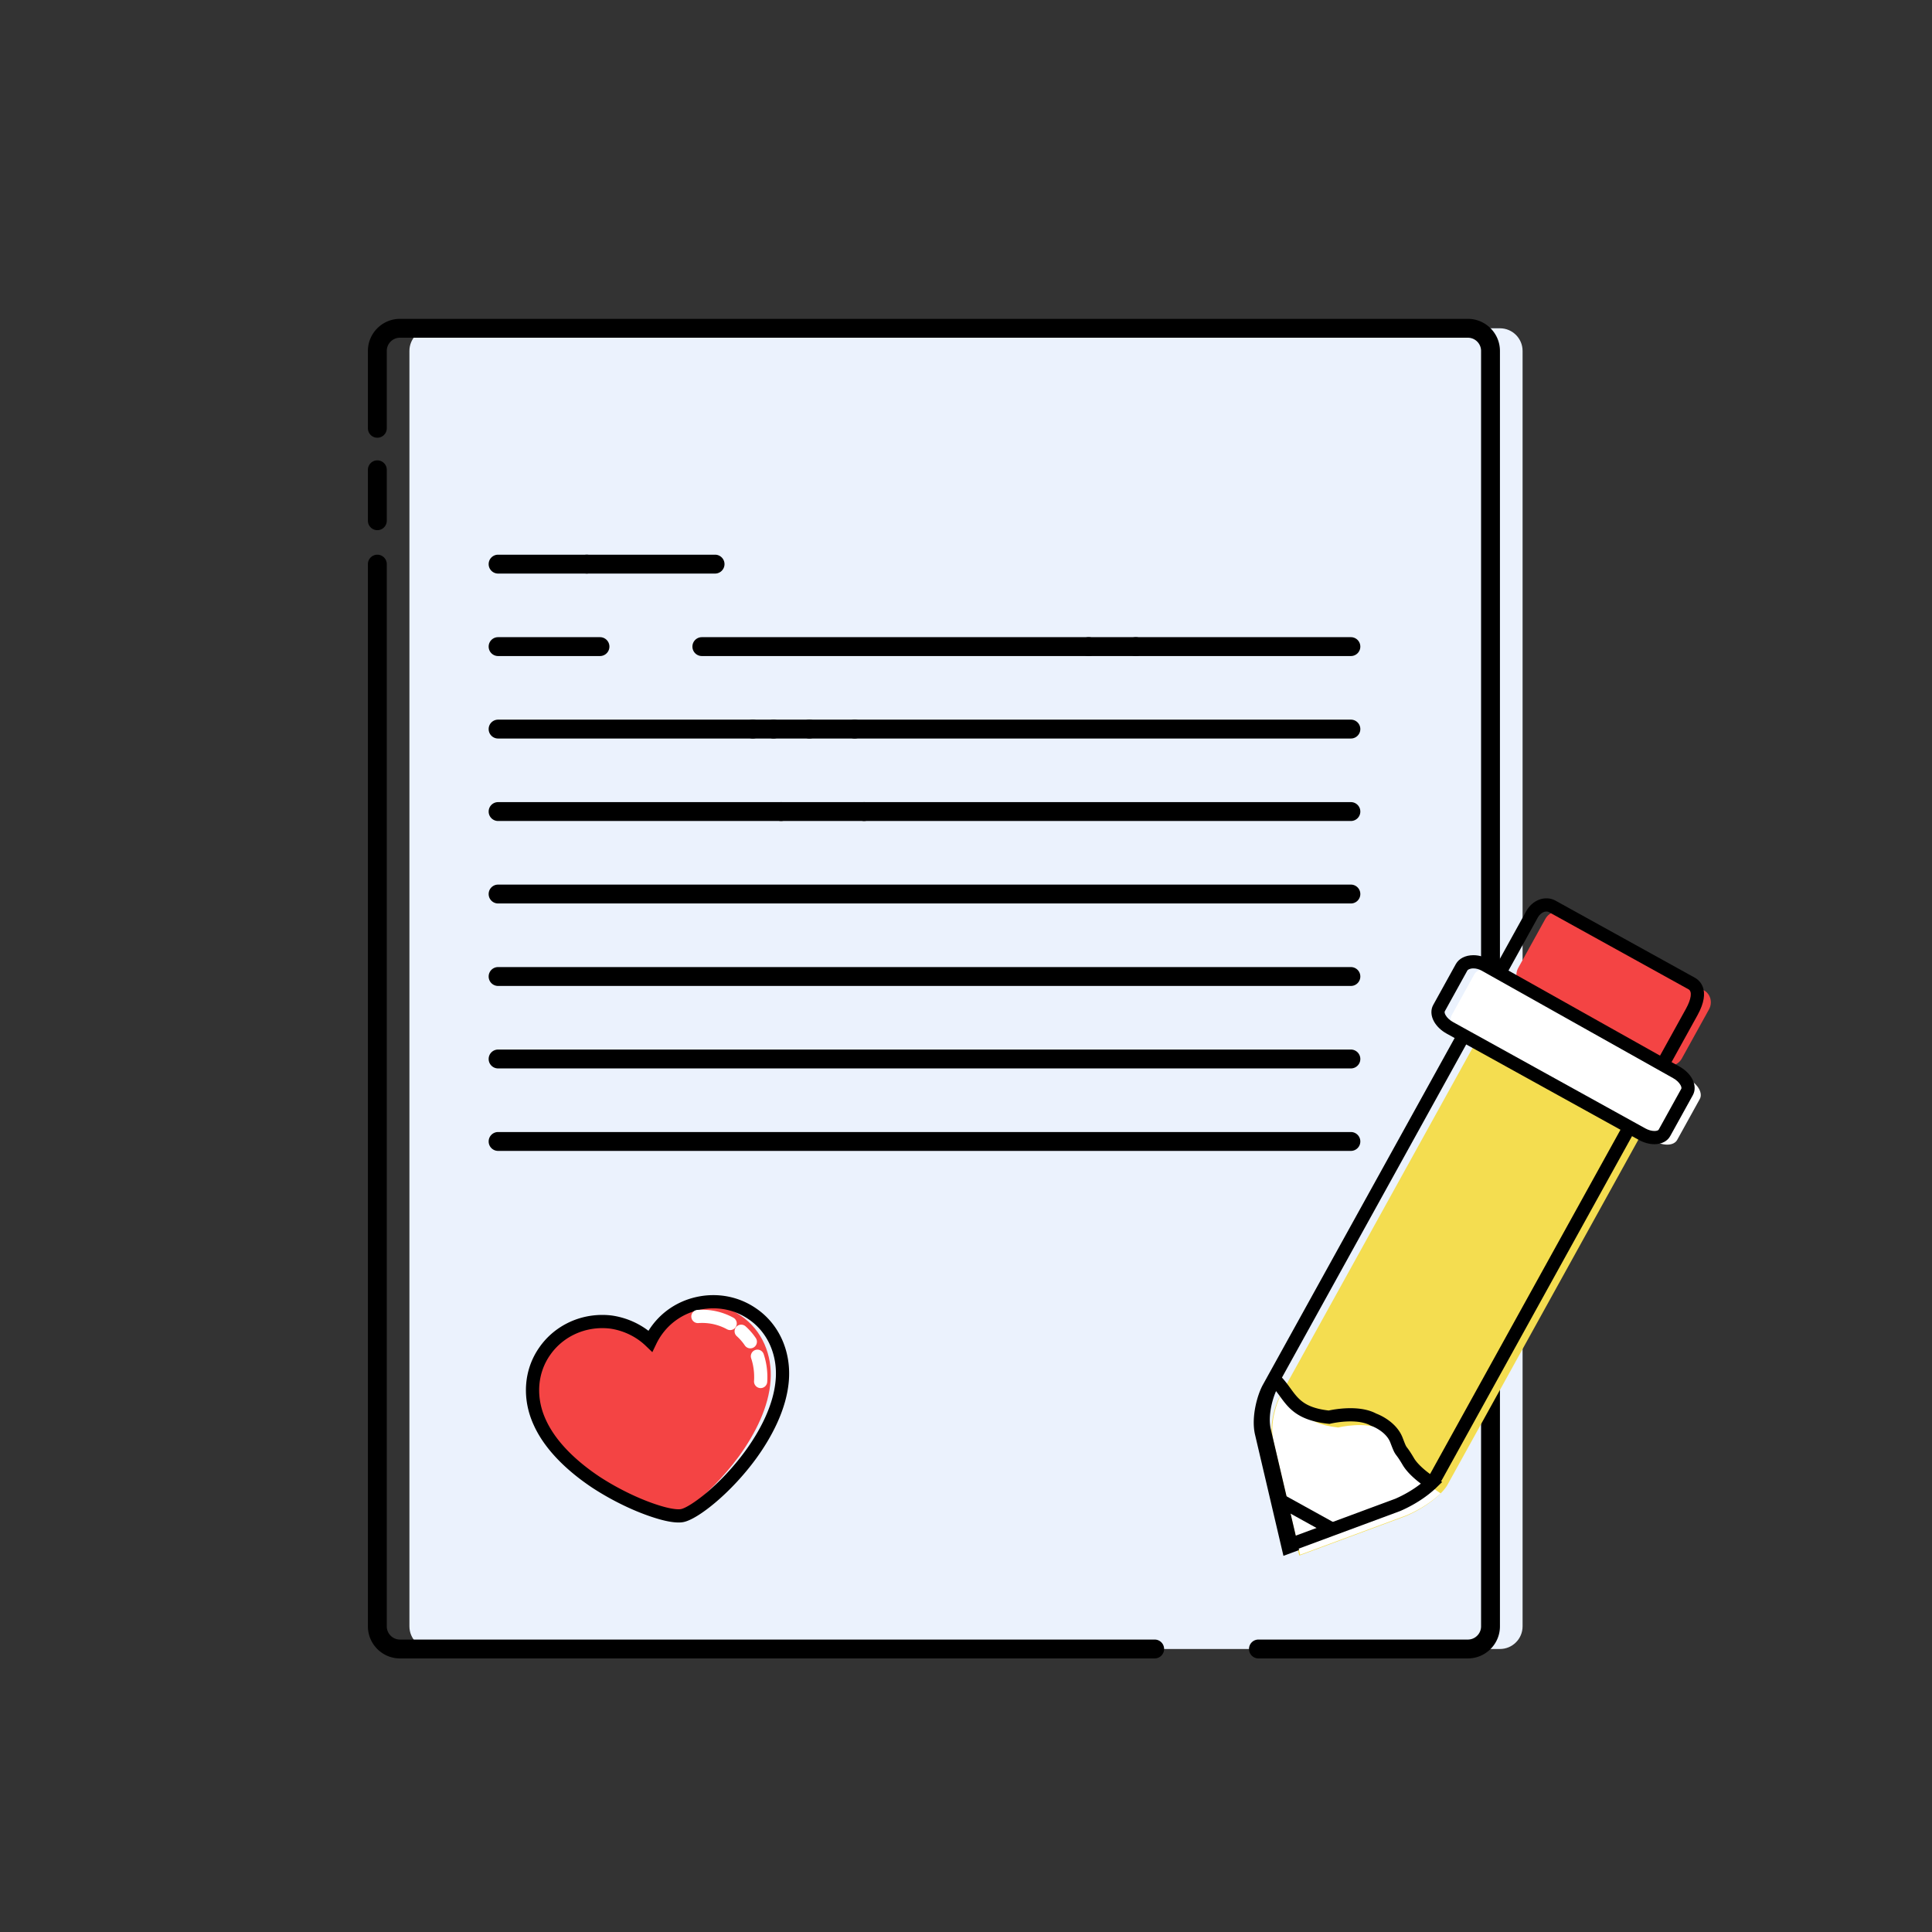 <svg xmlns="http://www.w3.org/2000/svg" viewBox="0 0 1024 1024" width="200" height="200"><rect x="0" y="0" width="1024" height="1024" fill="#333333" stroke="none"/><path d="M807 862c0 6.627-5.373 12-12 12H229c-6.627 0-12-5.373-12-12V186c0-6.627 5.373-12 12-12h566c6.627 0 12 5.373 12 12v676z" fill="#EBF2FD" /><path d="M200 281a5 5 0 0 1-5-5v-27a5 5 0 0 1 10 0v27a5 5 0 0 1-5 5zM612 879H212c-9.374 0-17-7.626-17-17V299a5 5 0 0 1 10 0v563c0 3.859 3.14 7 7 7h400c2.762 0 5 2.238 5 5s-2.238 5-5 5zM778 879H667c-2.762 0-5-2.238-5-5s2.238-5 5-5h111c3.859 0 7-3.141 7-7V186c0-3.86-3.141-7-7-7H212c-3.86 0-7 3.14-7 7v41a5 5 0 0 1-10 0v-41c0-9.374 7.626-17 17-17h566c9.374 0 17 7.626 17 17v676c0 9.374-7.626 17-17 17z" fill="#000000" /><path d="M379 304h-68a5 5 0 0 1 0-10h68a5 5 0 0 1 0 10z" fill="#000000" /><path d="M311 304h-47a5 5 0 0 1 0-10h47a5 5 0 0 1 0 10zM716 347.714H602a5 5 0 1 1 0-10h114a5 5 0 1 1 0 10z" fill="#000000" /><path d="M602 347.714h-25a5 5 0 1 1 0-10h25a5 5 0 1 1 0 10z" fill="#000000" /><path d="M577 347.714H372a5 5 0 0 1 0-10h205a5 5 0 1 1 0 10zM318 347.714h-54a5 5 0 0 1 0-10h54a5 5 0 0 1 0 10zM716 391.429H453a5 5 0 0 1 0-10h263a5 5 0 1 1 0 10z" fill="#000000" /><path d="M453 391.429h-24a5 5 0 0 1 0-10h24a5 5 0 0 1 0 10z" fill="#000000" /><path d="M429 391.429h-19a5 5 0 0 1 0-10h19a5 5 0 0 1 0 10z" fill="#000000" /><path d="M410 391.429h-11a5 5 0 0 1 0-10h11a5 5 0 0 1 0 10z" fill="#000000" /><path d="M399 391.429H264a5 5 0 0 1 0-10h135a5 5 0 0 1 0 10zM716 435.143H458a5 5 0 0 1 0-10h258a5 5 0 1 1 0 10z" fill="#000000" /><path d="M458 435.143h-44a5 5 0 0 1 0-10h44a5 5 0 0 1 0 10z" fill="#000000" /><path d="M414 435.143H264a5 5 0 0 1 0-10h150a5 5 0 0 1 0 10zM716 610H264a5 5 0 1 1 0-10h452c2.762 0 5 2.238 5 5s-2.238 5-5 5zM716 566.286H264a5 5 0 1 1 0-10h452c2.762 0 5 2.238 5 5s-2.238 5-5 5zM716 522.571H264a5 5 0 1 1 0-10h452c2.762 0 5 2.238 5 5s-2.238 5-5 5zM716 478.857H264a5 5 0 0 1 0-10h452a5 5 0 1 1 0 10z" fill="#000000" /><path d="M391.671 771.852c8.786-12.153 15.858-26.3 16.751-40.147 0.964-13.453-4.383-26.582-15.667-34.306-11.153-7.747-26.073-8.582-38.333-2.172-7.032 3.842-7.999 8.894-11.35 15.867-8.193-7.874-24.501-11.033-36.707-8.833-9.974 1.797-13.527 6.736-18.907 14.481-7.878 11.176-7.204 25.642-1.737 37.936 5.693 12.796 17.521 22.604 29.841 30.818 18.623 12.363 33.138 20.117 39.439 18.982 2.493-0.449 6.326-2.495 10.971-6.042 7.751-5.87 17.427-15.338 25.699-26.584z" fill="#F44444" /><path d="M359.624 806.952c-0.001 0-0.001 0 0 0-2.974 0-6.964-0.736-11.542-2.13-10.887-3.268-23.379-9.232-34.26-16.361-10.479-6.99-24.337-18.421-30.986-33.271-6.369-13.962-5.236-29.321 3.042-41.064 7.474-10.758 19.942-17.191 33.34-17.191 1.707 0 3.43 0.107 5.122 0.32 7.087 1.024 13.805 3.855 19.36 8.097 6.001-9.633 15.656-16.194 27.073-18.251a41.26 41.26 0 0 1 7.313-0.657c8.208 0 16.088 2.46 22.789 7.114 11.772 8.059 18.245 22.035 17.294 37.374-1.015 16.341-9.956 31.836-17.277 41.958-13.24 18.226-31.062 32.472-38.778 33.861-0.744 0.133-1.582 0.201-2.49 0.201z m-40.407-103.018c-11.105 0-21.425 5.31-27.604 14.205-6.842 9.707-7.733 22.473-2.398 34.167 5.978 13.351 18.779 23.853 28.468 30.315 10.164 6.66 22.294 12.46 32.425 15.5 3.883 1.183 7.258 1.831 9.516 1.831a7.19 7.19 0 0 0 1.247-0.091c4.599-0.828 20.891-12.55 34.353-31.081 6.774-9.366 15.046-23.616 15.958-38.283 0.796-12.855-4.542-24.511-14.282-31.178-5.542-3.85-12.042-5.877-18.815-5.877-2.017 0-4.06 0.184-6.071 0.546-10.676 1.924-19.486 8.605-24.17 18.333l-2.098 4.355-3.483-3.353c-5.051-4.861-11.75-8.105-18.861-9.134a34.245 34.245 0 0 0-4.185-0.255z" fill="#000000" /><path d="M403.154 735.719a3.499 3.499 0 0 1-3.496-3.717c0.26-4.194-0.252-8.252-1.523-12.059a3.501 3.501 0 0 1 2.211-4.429 3.503 3.503 0 0 1 4.428 2.212c1.557 4.664 2.187 9.612 1.87 14.709a3.5 3.5 0 0 1-3.49 3.284z m-5.465-21.065a3.496 3.496 0 0 1-2.905-1.542 26.494 26.494 0 0 0-4.273-4.909 3.498 3.498 0 0 1-0.271-4.941 3.498 3.498 0 0 1 4.942-0.271 33.489 33.489 0 0 1 5.405 6.206 3.5 3.5 0 0 1-2.898 5.457z m-10.691-9.683a3.476 3.476 0 0 1-1.678-0.432 27.194 27.194 0 0 0-9.205-3.069l-0.027-0.004a28.116 28.116 0 0 0-5.88-0.211 3.5 3.5 0 1 1-0.489-6.982 34.843 34.843 0 0 1 7.397 0.27l0.035 0.005a34.157 34.157 0 0 1 11.532 3.854 3.501 3.501 0 0 1 1.389 4.751 3.504 3.504 0 0 1-3.074 1.818z" fill="#FFFFFF" /><path d="M767.144 787.077c-2.355 4.258-10.586 11.549-21.97 16.457l-56.527 20.951-14.235-60.729c-1.836-8.56 1.537-19.319 3.891-23.576l102.806-185.886a8.81 8.81 0 0 1 11.973-3.446l72.474 40.083a8.81 8.81 0 0 1 3.446 11.973L767.144 787.077z" fill="#F4DD50" /><path d="M680.252 824.628l-15.139-64.59c-1.969-9.169 1.294-20.752 4.235-26.069l102.806-185.886a12.323 12.323 0 0 1 10.78-6.354c2.071 0 4.129 0.532 5.95 1.54l72.474 40.083a12.23 12.23 0 0 1 5.872 7.367c0.909 3.16 0.534 6.485-1.058 9.362L764.314 784.254c-2.808 5.077-11.831 12.884-23.646 17.977l-0.169 0.068-60.247 22.329z m102.683-275.899a5.318 5.318 0 0 0-4.655 2.743L675.474 737.357c-2.027 3.665-5.144 13.631-3.531 21.147l13.315 56.803 52.721-19.541c10.854-4.696 18.35-11.535 20.21-14.9l101.859-184.174a5.27 5.27 0 0 0 0.455-4.037 5.277 5.277 0 0 0-2.532-3.179l-72.475-40.083a5.236 5.236 0 0 0-2.561-0.664z" fill="#000000" /><path d="M888.934 604.178c-1.692 3.059-7.002 3.36-11.86 0.672L775.17 548.492c-4.859-2.687-7.426-7.345-5.735-10.403l11.996-21.69c1.692-3.058 7.357-4.002 12.216-1.315l101.548 57.001c4.859 2.687 7.426 7.345 5.735 10.403l-11.996 21.69z" fill="#FFFFFF" /><path d="M891.431 560.98c-2.025 3.662-6.526 5.05-10.053 3.099l-73.962-40.906c-3.526-1.95-4.743-6.5-2.718-10.162l14.364-25.971c2.025-3.662 6.526-5.05 10.053-3.1l73.962 40.906c3.526 1.95 4.743 6.5 2.718 10.162l-14.364 25.972z" fill="#F44444" /><path d="M883.003 568.279l-6.125-3.387 16.699-30.196c2.856-5.165 3.398-9.224 1.38-10.34l-73.962-40.905c-1.045-0.58-2.196-0.276-2.792-0.044-1.235 0.485-2.366 1.525-3.101 2.853l-16.7 30.196-6.125-3.389 16.7-30.195c1.532-2.771 3.9-4.896 6.67-5.981 2.957-1.16 6.141-1 8.736 0.435l73.962 40.906c2.216 1.226 8.863 6.28 1.356 19.853l-16.698 30.194z" fill="#000000" /><path d="M876.893 606.454c-2.678 0-5.61-0.807-8.259-2.271L766.73 547.824c-2.919-1.614-5.297-3.899-6.694-6.435-1.66-3.013-1.81-6.192-0.408-8.725l11.995-21.69c1.628-2.943 5.107-4.7 9.308-4.7 2.629 0 5.28 0.697 7.665 2.016l101.567 57.012c2.9 1.604 5.278 3.89 6.676 6.425 1.66 3.013 1.809 6.192 0.408 8.725l-11.996 21.691c-1.517 2.739-4.563 4.311-8.358 4.311z m-95.963-93.18c-1.88 0-2.95 0.667-3.183 1.088l-11.995 21.689c-0.166 0.301-0.103 1.021 0.414 1.957 0.757 1.375 2.197 2.719 3.951 3.689l101.905 56.359c1.628 0.9 3.357 1.396 4.87 1.396 1.268 0 2.046-0.363 2.232-0.7l11.996-21.691c0.166-0.3 0.103-1.021-0.414-1.957-0.757-1.374-2.198-2.719-3.952-3.689l-101.566-57.011c-1.312-0.724-2.832-1.13-4.258-1.13z" fill="#000000" /><path d="M751.256 780.117c-2.235-5.71-3.298-3.502-6.26-11.293-2.962-7.791-12.188-10.936-12.188-10.936-8.825-4.881-23.562-1.283-23.562-1.283-20.165-2.168-20.303-11.596-28.807-19.93l-1.692 3.06c-2.355 4.258-5.727 15.016-3.892 23.576l14.235 60.729 56.527-20.951c7.718-3.328 13.98-7.749 17.951-11.579-5.138-3.303-10.701-7.278-12.312-11.393z" fill="#FFFFFF" /><path d="M681.777 823.242l-15.14-64.591c-1.968-9.168 1.295-20.751 4.235-26.067l3.919-7.087 3.286 3.22c2.468 2.419 4.223 4.829 5.92 7.159 4.155 5.707 7.451 10.232 20.241 11.727 1.648-0.354 6.267-1.233 11.523-1.233 5.515 0 10.114 0.963 13.677 2.861 1.826 0.688 10.806 4.445 14.017 12.892 1.582 4.159 1.714 4.334 2.352 5.173 0.646 0.853 1.625 2.141 3.654 5.589 1.771 3.009 6.058 6.927 11.188 10.224l3.722 2.392-3.185 3.072c-4.865 4.692-11.789 9.166-18.995 12.273l-0.169 0.068-60.245 22.328z m-5.44-85.932c-1.963 4.373-4.314 13.074-2.87 19.809l13.316 56.804 52.72-19.541c4.939-2.138 9.699-4.964 13.573-8.022-3.281-2.464-7.354-6.027-9.647-9.925-1.82-3.093-2.648-4.184-3.196-4.905-1.171-1.542-1.522-2.194-3.319-6.918-2.324-6.114-9.979-8.845-10.057-8.872l-0.281-0.098-0.272-0.148c-2.511-1.389-6.156-2.123-10.54-2.123-5.569 0-10.453 1.167-10.501 1.179l-0.593 0.143-0.608-0.064c-16.348-1.757-21.113-8.301-25.722-14.629a99.96 99.96 0 0 0-2.003-2.69z" fill="#000000" /><path d="M680.513 792.304l28.244 15.621-3.388 6.126-28.244-15.621z" fill="#000000" /></svg>